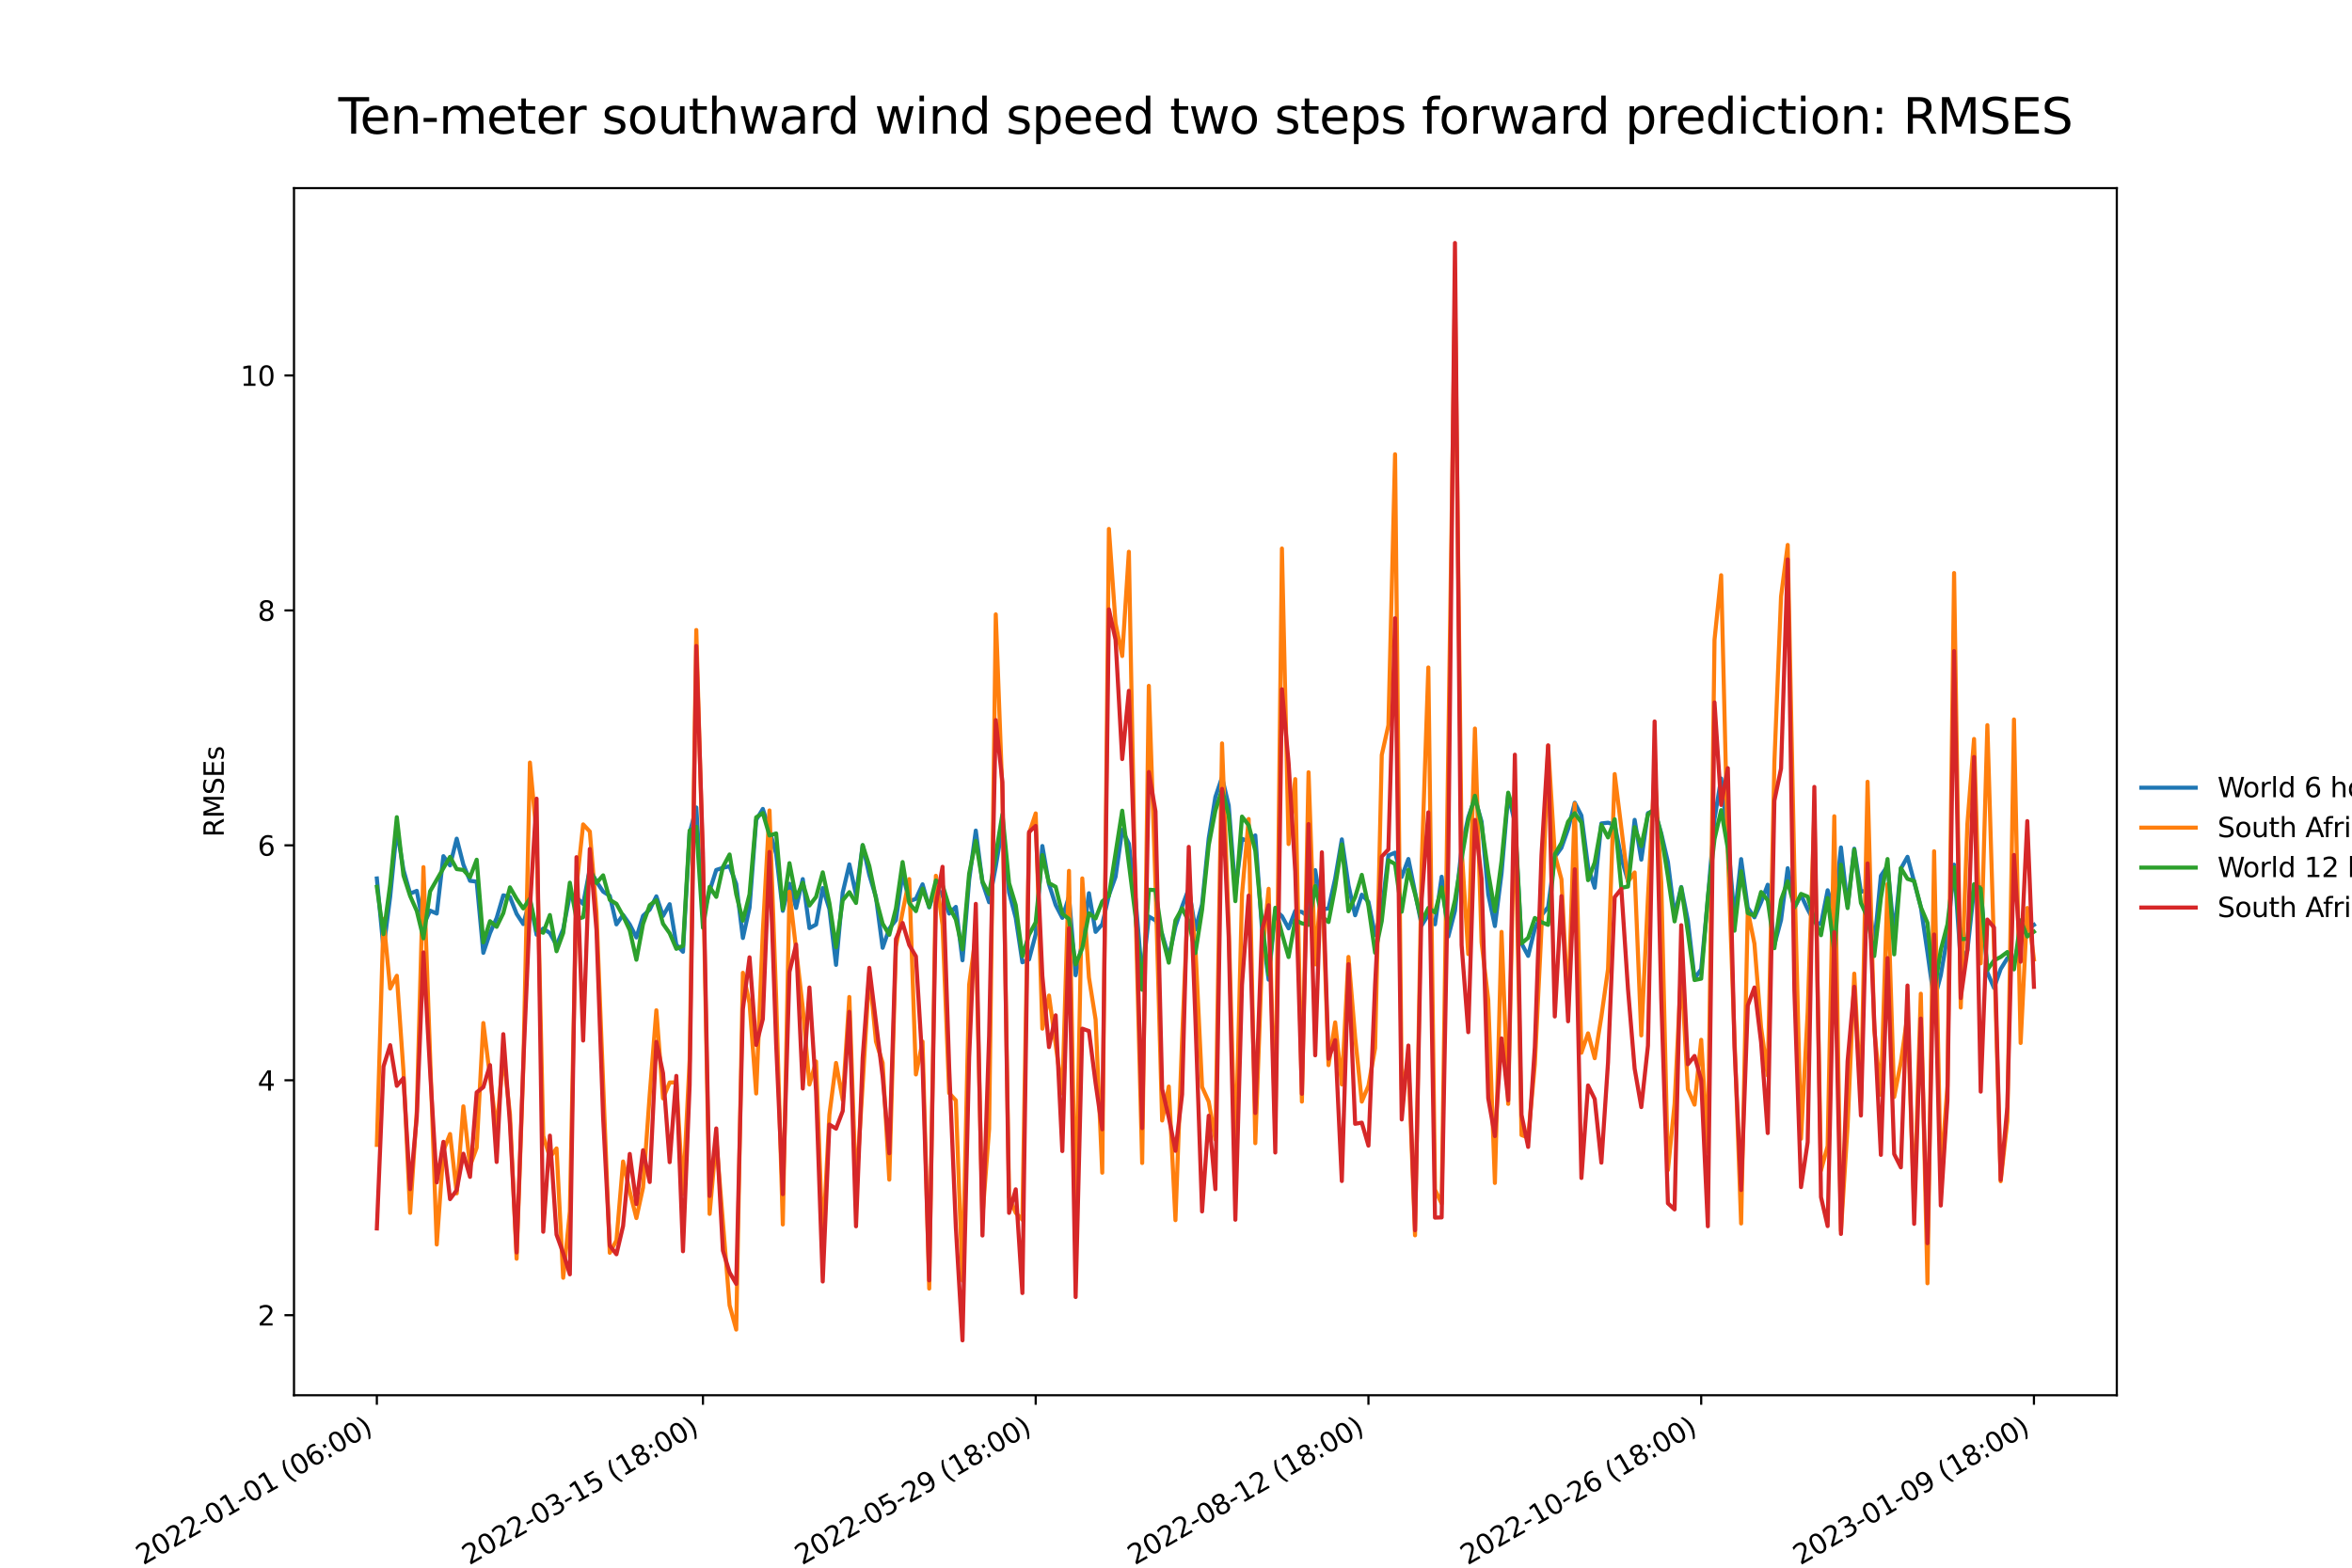 <?xml version="1.0" encoding="utf-8" standalone="no"?>
<!DOCTYPE svg PUBLIC "-//W3C//DTD SVG 1.1//EN"
  "http://www.w3.org/Graphics/SVG/1.1/DTD/svg11.dtd">
<svg xmlns:xlink="http://www.w3.org/1999/xlink" width="864pt" height="576pt" viewBox="0 0 864 576" xmlns="http://www.w3.org/2000/svg" version="1.1">
 <defs>
  <style type="text/css">*{stroke-linejoin: round; stroke-linecap: butt}</style>
 </defs>
 <g id="figure_1">
  <g id="patch_1">
   <path d="M 0 576 
L 864 576 
L 864 0 
L 0 0 
z
" style="fill: #ffffff"/>
  </g>
  <g id="axes_1">
   <g id="patch_2">
    <path d="M 108 512.64 
L 777.6 512.64 
L 777.6 69.12 
L 108 69.12 
z
" style="fill: #ffffff"/>
   </g>
   <g id="matplotlib.axis_1">
    <g id="xtick_1">
     <g id="line2d_1">
      <defs>
       <path id="mf54d27ceda" d="M 0 0 
L 0 3.5 
" style="stroke: #000000; stroke-width: 0.8"/>
      </defs>
      <g>
       <use xlink:href="#mf54d27ceda" x="138.436" y="512.64" style="stroke: #000000; stroke-width: 0.8"/>
      </g>
     </g>
     <g id="text_1">
      <!-- 2022-01-01 (06:00) -->
      <g transform="translate(52.599 575.178) rotate(-30) scale(0.1 -0.1)">
       <defs>
        <path id="DejaVuSans-32" d="M 1228 531 
L 3431 531 
L 3431 0 
L 469 0 
L 469 531 
Q 828 903 1448 1529 
Q 2069 2156 2228 2338 
Q 2531 2678 2651 2914 
Q 2772 3150 2772 3378 
Q 2772 3750 2511 3984 
Q 2250 4219 1831 4219 
Q 1534 4219 1204 4116 
Q 875 4013 500 3803 
L 500 4441 
Q 881 4594 1212 4672 
Q 1544 4750 1819 4750 
Q 2544 4750 2975 4387 
Q 3406 4025 3406 3419 
Q 3406 3131 3298 2873 
Q 3191 2616 2906 2266 
Q 2828 2175 2409 1742 
Q 1991 1309 1228 531 
z
" transform="scale(0.016)"/>
        <path id="DejaVuSans-30" d="M 2034 4250 
Q 1547 4250 1301 3770 
Q 1056 3291 1056 2328 
Q 1056 1369 1301 889 
Q 1547 409 2034 409 
Q 2525 409 2770 889 
Q 3016 1369 3016 2328 
Q 3016 3291 2770 3770 
Q 2525 4250 2034 4250 
z
M 2034 4750 
Q 2819 4750 3233 4129 
Q 3647 3509 3647 2328 
Q 3647 1150 3233 529 
Q 2819 -91 2034 -91 
Q 1250 -91 836 529 
Q 422 1150 422 2328 
Q 422 3509 836 4129 
Q 1250 4750 2034 4750 
z
" transform="scale(0.016)"/>
        <path id="DejaVuSans-2d" d="M 313 2009 
L 1997 2009 
L 1997 1497 
L 313 1497 
L 313 2009 
z
" transform="scale(0.016)"/>
        <path id="DejaVuSans-31" d="M 794 531 
L 1825 531 
L 1825 4091 
L 703 3866 
L 703 4441 
L 1819 4666 
L 2450 4666 
L 2450 531 
L 3481 531 
L 3481 0 
L 794 0 
L 794 531 
z
" transform="scale(0.016)"/>
        <path id="DejaVuSans-20" transform="scale(0.016)"/>
        <path id="DejaVuSans-28" d="M 1984 4856 
Q 1566 4138 1362 3434 
Q 1159 2731 1159 2009 
Q 1159 1288 1364 580 
Q 1569 -128 1984 -844 
L 1484 -844 
Q 1016 -109 783 600 
Q 550 1309 550 2009 
Q 550 2706 781 3412 
Q 1013 4119 1484 4856 
L 1984 4856 
z
" transform="scale(0.016)"/>
        <path id="DejaVuSans-36" d="M 2113 2584 
Q 1688 2584 1439 2293 
Q 1191 2003 1191 1497 
Q 1191 994 1439 701 
Q 1688 409 2113 409 
Q 2538 409 2786 701 
Q 3034 994 3034 1497 
Q 3034 2003 2786 2293 
Q 2538 2584 2113 2584 
z
M 3366 4563 
L 3366 3988 
Q 3128 4100 2886 4159 
Q 2644 4219 2406 4219 
Q 1781 4219 1451 3797 
Q 1122 3375 1075 2522 
Q 1259 2794 1537 2939 
Q 1816 3084 2150 3084 
Q 2853 3084 3261 2657 
Q 3669 2231 3669 1497 
Q 3669 778 3244 343 
Q 2819 -91 2113 -91 
Q 1303 -91 875 529 
Q 447 1150 447 2328 
Q 447 3434 972 4092 
Q 1497 4750 2381 4750 
Q 2619 4750 2861 4703 
Q 3103 4656 3366 4563 
z
" transform="scale(0.016)"/>
        <path id="DejaVuSans-3a" d="M 750 794 
L 1409 794 
L 1409 0 
L 750 0 
L 750 794 
z
M 750 3309 
L 1409 3309 
L 1409 2516 
L 750 2516 
L 750 3309 
z
" transform="scale(0.016)"/>
        <path id="DejaVuSans-29" d="M 513 4856 
L 1013 4856 
Q 1481 4119 1714 3412 
Q 1947 2706 1947 2009 
Q 1947 1309 1714 600 
Q 1481 -109 1013 -844 
L 513 -844 
Q 928 -128 1133 580 
Q 1338 1288 1338 2009 
Q 1338 2731 1133 3434 
Q 928 4138 513 4856 
z
" transform="scale(0.016)"/>
       </defs>
       <use xlink:href="#DejaVuSans-32"/>
       <use xlink:href="#DejaVuSans-30" transform="translate(63.623 0)"/>
       <use xlink:href="#DejaVuSans-32" transform="translate(127.246 0)"/>
       <use xlink:href="#DejaVuSans-32" transform="translate(190.869 0)"/>
       <use xlink:href="#DejaVuSans-2d" transform="translate(254.492 0)"/>
       <use xlink:href="#DejaVuSans-30" transform="translate(290.576 0)"/>
       <use xlink:href="#DejaVuSans-31" transform="translate(354.199 0)"/>
       <use xlink:href="#DejaVuSans-2d" transform="translate(417.822 0)"/>
       <use xlink:href="#DejaVuSans-30" transform="translate(453.906 0)"/>
       <use xlink:href="#DejaVuSans-31" transform="translate(517.529 0)"/>
       <use xlink:href="#DejaVuSans-20" transform="translate(581.152 0)"/>
       <use xlink:href="#DejaVuSans-28" transform="translate(612.939 0)"/>
       <use xlink:href="#DejaVuSans-30" transform="translate(651.953 0)"/>
       <use xlink:href="#DejaVuSans-36" transform="translate(715.576 0)"/>
       <use xlink:href="#DejaVuSans-3a" transform="translate(779.199 0)"/>
       <use xlink:href="#DejaVuSans-30" transform="translate(812.891 0)"/>
       <use xlink:href="#DejaVuSans-30" transform="translate(876.514 0)"/>
       <use xlink:href="#DejaVuSans-29" transform="translate(940.137 0)"/>
      </g>
     </g>
    </g>
    <g id="xtick_2">
     <g id="line2d_2">
      <g>
       <use xlink:href="#mf54d27ceda" x="258.226" y="512.64" style="stroke: #000000; stroke-width: 0.8"/>
      </g>
     </g>
     <g id="text_2">
      <!-- 2022-03-15 (18:00) -->
      <g transform="translate(172.389 575.178) rotate(-30) scale(0.1 -0.1)">
       <defs>
        <path id="DejaVuSans-33" d="M 2597 2516 
Q 3050 2419 3304 2112 
Q 3559 1806 3559 1356 
Q 3559 666 3084 287 
Q 2609 -91 1734 -91 
Q 1441 -91 1130 -33 
Q 819 25 488 141 
L 488 750 
Q 750 597 1062 519 
Q 1375 441 1716 441 
Q 2309 441 2620 675 
Q 2931 909 2931 1356 
Q 2931 1769 2642 2001 
Q 2353 2234 1838 2234 
L 1294 2234 
L 1294 2753 
L 1863 2753 
Q 2328 2753 2575 2939 
Q 2822 3125 2822 3475 
Q 2822 3834 2567 4026 
Q 2313 4219 1838 4219 
Q 1578 4219 1281 4162 
Q 984 4106 628 3988 
L 628 4550 
Q 988 4650 1302 4700 
Q 1616 4750 1894 4750 
Q 2613 4750 3031 4423 
Q 3450 4097 3450 3541 
Q 3450 3153 3228 2886 
Q 3006 2619 2597 2516 
z
" transform="scale(0.016)"/>
        <path id="DejaVuSans-35" d="M 691 4666 
L 3169 4666 
L 3169 4134 
L 1269 4134 
L 1269 2991 
Q 1406 3038 1543 3061 
Q 1681 3084 1819 3084 
Q 2600 3084 3056 2656 
Q 3513 2228 3513 1497 
Q 3513 744 3044 326 
Q 2575 -91 1722 -91 
Q 1428 -91 1123 -41 
Q 819 9 494 109 
L 494 744 
Q 775 591 1075 516 
Q 1375 441 1709 441 
Q 2250 441 2565 725 
Q 2881 1009 2881 1497 
Q 2881 1984 2565 2268 
Q 2250 2553 1709 2553 
Q 1456 2553 1204 2497 
Q 953 2441 691 2322 
L 691 4666 
z
" transform="scale(0.016)"/>
        <path id="DejaVuSans-38" d="M 2034 2216 
Q 1584 2216 1326 1975 
Q 1069 1734 1069 1313 
Q 1069 891 1326 650 
Q 1584 409 2034 409 
Q 2484 409 2743 651 
Q 3003 894 3003 1313 
Q 3003 1734 2745 1975 
Q 2488 2216 2034 2216 
z
M 1403 2484 
Q 997 2584 770 2862 
Q 544 3141 544 3541 
Q 544 4100 942 4425 
Q 1341 4750 2034 4750 
Q 2731 4750 3128 4425 
Q 3525 4100 3525 3541 
Q 3525 3141 3298 2862 
Q 3072 2584 2669 2484 
Q 3125 2378 3379 2068 
Q 3634 1759 3634 1313 
Q 3634 634 3220 271 
Q 2806 -91 2034 -91 
Q 1263 -91 848 271 
Q 434 634 434 1313 
Q 434 1759 690 2068 
Q 947 2378 1403 2484 
z
M 1172 3481 
Q 1172 3119 1398 2916 
Q 1625 2713 2034 2713 
Q 2441 2713 2670 2916 
Q 2900 3119 2900 3481 
Q 2900 3844 2670 4047 
Q 2441 4250 2034 4250 
Q 1625 4250 1398 4047 
Q 1172 3844 1172 3481 
z
" transform="scale(0.016)"/>
       </defs>
       <use xlink:href="#DejaVuSans-32"/>
       <use xlink:href="#DejaVuSans-30" transform="translate(63.623 0)"/>
       <use xlink:href="#DejaVuSans-32" transform="translate(127.246 0)"/>
       <use xlink:href="#DejaVuSans-32" transform="translate(190.869 0)"/>
       <use xlink:href="#DejaVuSans-2d" transform="translate(254.492 0)"/>
       <use xlink:href="#DejaVuSans-30" transform="translate(290.576 0)"/>
       <use xlink:href="#DejaVuSans-33" transform="translate(354.199 0)"/>
       <use xlink:href="#DejaVuSans-2d" transform="translate(417.822 0)"/>
       <use xlink:href="#DejaVuSans-31" transform="translate(453.906 0)"/>
       <use xlink:href="#DejaVuSans-35" transform="translate(517.529 0)"/>
       <use xlink:href="#DejaVuSans-20" transform="translate(581.152 0)"/>
       <use xlink:href="#DejaVuSans-28" transform="translate(612.939 0)"/>
       <use xlink:href="#DejaVuSans-31" transform="translate(651.953 0)"/>
       <use xlink:href="#DejaVuSans-38" transform="translate(715.576 0)"/>
       <use xlink:href="#DejaVuSans-3a" transform="translate(779.199 0)"/>
       <use xlink:href="#DejaVuSans-30" transform="translate(812.891 0)"/>
       <use xlink:href="#DejaVuSans-30" transform="translate(876.514 0)"/>
       <use xlink:href="#DejaVuSans-29" transform="translate(940.137 0)"/>
      </g>
     </g>
    </g>
    <g id="xtick_3">
     <g id="line2d_3">
      <g>
       <use xlink:href="#mf54d27ceda" x="380.46" y="512.64" style="stroke: #000000; stroke-width: 0.8"/>
      </g>
     </g>
     <g id="text_3">
      <!-- 2022-05-29 (18:00) -->
      <g transform="translate(294.623 575.178) rotate(-30) scale(0.1 -0.1)">
       <defs>
        <path id="DejaVuSans-39" d="M 703 97 
L 703 672 
Q 941 559 1184 500 
Q 1428 441 1663 441 
Q 2288 441 2617 861 
Q 2947 1281 2994 2138 
Q 2813 1869 2534 1725 
Q 2256 1581 1919 1581 
Q 1219 1581 811 2004 
Q 403 2428 403 3163 
Q 403 3881 828 4315 
Q 1253 4750 1959 4750 
Q 2769 4750 3195 4129 
Q 3622 3509 3622 2328 
Q 3622 1225 3098 567 
Q 2575 -91 1691 -91 
Q 1453 -91 1209 -44 
Q 966 3 703 97 
z
M 1959 2075 
Q 2384 2075 2632 2365 
Q 2881 2656 2881 3163 
Q 2881 3666 2632 3958 
Q 2384 4250 1959 4250 
Q 1534 4250 1286 3958 
Q 1038 3666 1038 3163 
Q 1038 2656 1286 2365 
Q 1534 2075 1959 2075 
z
" transform="scale(0.016)"/>
       </defs>
       <use xlink:href="#DejaVuSans-32"/>
       <use xlink:href="#DejaVuSans-30" transform="translate(63.623 0)"/>
       <use xlink:href="#DejaVuSans-32" transform="translate(127.246 0)"/>
       <use xlink:href="#DejaVuSans-32" transform="translate(190.869 0)"/>
       <use xlink:href="#DejaVuSans-2d" transform="translate(254.492 0)"/>
       <use xlink:href="#DejaVuSans-30" transform="translate(290.576 0)"/>
       <use xlink:href="#DejaVuSans-35" transform="translate(354.199 0)"/>
       <use xlink:href="#DejaVuSans-2d" transform="translate(417.822 0)"/>
       <use xlink:href="#DejaVuSans-32" transform="translate(453.906 0)"/>
       <use xlink:href="#DejaVuSans-39" transform="translate(517.529 0)"/>
       <use xlink:href="#DejaVuSans-20" transform="translate(581.152 0)"/>
       <use xlink:href="#DejaVuSans-28" transform="translate(612.939 0)"/>
       <use xlink:href="#DejaVuSans-31" transform="translate(651.953 0)"/>
       <use xlink:href="#DejaVuSans-38" transform="translate(715.576 0)"/>
       <use xlink:href="#DejaVuSans-3a" transform="translate(779.199 0)"/>
       <use xlink:href="#DejaVuSans-30" transform="translate(812.891 0)"/>
       <use xlink:href="#DejaVuSans-30" transform="translate(876.514 0)"/>
       <use xlink:href="#DejaVuSans-29" transform="translate(940.137 0)"/>
      </g>
     </g>
    </g>
    <g id="xtick_4">
     <g id="line2d_4">
      <g>
       <use xlink:href="#mf54d27ceda" x="502.695" y="512.64" style="stroke: #000000; stroke-width: 0.8"/>
      </g>
     </g>
     <g id="text_4">
      <!-- 2022-08-12 (18:00) -->
      <g transform="translate(416.858 575.178) rotate(-30) scale(0.1 -0.1)">
       <use xlink:href="#DejaVuSans-32"/>
       <use xlink:href="#DejaVuSans-30" transform="translate(63.623 0)"/>
       <use xlink:href="#DejaVuSans-32" transform="translate(127.246 0)"/>
       <use xlink:href="#DejaVuSans-32" transform="translate(190.869 0)"/>
       <use xlink:href="#DejaVuSans-2d" transform="translate(254.492 0)"/>
       <use xlink:href="#DejaVuSans-30" transform="translate(290.576 0)"/>
       <use xlink:href="#DejaVuSans-38" transform="translate(354.199 0)"/>
       <use xlink:href="#DejaVuSans-2d" transform="translate(417.822 0)"/>
       <use xlink:href="#DejaVuSans-31" transform="translate(453.906 0)"/>
       <use xlink:href="#DejaVuSans-32" transform="translate(517.529 0)"/>
       <use xlink:href="#DejaVuSans-20" transform="translate(581.152 0)"/>
       <use xlink:href="#DejaVuSans-28" transform="translate(612.939 0)"/>
       <use xlink:href="#DejaVuSans-31" transform="translate(651.953 0)"/>
       <use xlink:href="#DejaVuSans-38" transform="translate(715.576 0)"/>
       <use xlink:href="#DejaVuSans-3a" transform="translate(779.199 0)"/>
       <use xlink:href="#DejaVuSans-30" transform="translate(812.891 0)"/>
       <use xlink:href="#DejaVuSans-30" transform="translate(876.514 0)"/>
       <use xlink:href="#DejaVuSans-29" transform="translate(940.137 0)"/>
      </g>
     </g>
    </g>
    <g id="xtick_5">
     <g id="line2d_5">
      <g>
       <use xlink:href="#mf54d27ceda" x="624.929" y="512.64" style="stroke: #000000; stroke-width: 0.8"/>
      </g>
     </g>
     <g id="text_5">
      <!-- 2022-10-26 (18:00) -->
      <g transform="translate(539.092 575.178) rotate(-30) scale(0.1 -0.1)">
       <use xlink:href="#DejaVuSans-32"/>
       <use xlink:href="#DejaVuSans-30" transform="translate(63.623 0)"/>
       <use xlink:href="#DejaVuSans-32" transform="translate(127.246 0)"/>
       <use xlink:href="#DejaVuSans-32" transform="translate(190.869 0)"/>
       <use xlink:href="#DejaVuSans-2d" transform="translate(254.492 0)"/>
       <use xlink:href="#DejaVuSans-31" transform="translate(290.576 0)"/>
       <use xlink:href="#DejaVuSans-30" transform="translate(354.199 0)"/>
       <use xlink:href="#DejaVuSans-2d" transform="translate(417.822 0)"/>
       <use xlink:href="#DejaVuSans-32" transform="translate(453.906 0)"/>
       <use xlink:href="#DejaVuSans-36" transform="translate(517.529 0)"/>
       <use xlink:href="#DejaVuSans-20" transform="translate(581.152 0)"/>
       <use xlink:href="#DejaVuSans-28" transform="translate(612.939 0)"/>
       <use xlink:href="#DejaVuSans-31" transform="translate(651.953 0)"/>
       <use xlink:href="#DejaVuSans-38" transform="translate(715.576 0)"/>
       <use xlink:href="#DejaVuSans-3a" transform="translate(779.199 0)"/>
       <use xlink:href="#DejaVuSans-30" transform="translate(812.891 0)"/>
       <use xlink:href="#DejaVuSans-30" transform="translate(876.514 0)"/>
       <use xlink:href="#DejaVuSans-29" transform="translate(940.137 0)"/>
      </g>
     </g>
    </g>
    <g id="xtick_6">
     <g id="line2d_6">
      <g>
       <use xlink:href="#mf54d27ceda" x="747.164" y="512.64" style="stroke: #000000; stroke-width: 0.8"/>
      </g>
     </g>
     <g id="text_6">
      <!-- 2023-01-09 (18:00) -->
      <g transform="translate(661.326 575.178) rotate(-30) scale(0.1 -0.1)">
       <use xlink:href="#DejaVuSans-32"/>
       <use xlink:href="#DejaVuSans-30" transform="translate(63.623 0)"/>
       <use xlink:href="#DejaVuSans-32" transform="translate(127.246 0)"/>
       <use xlink:href="#DejaVuSans-33" transform="translate(190.869 0)"/>
       <use xlink:href="#DejaVuSans-2d" transform="translate(254.492 0)"/>
       <use xlink:href="#DejaVuSans-30" transform="translate(290.576 0)"/>
       <use xlink:href="#DejaVuSans-31" transform="translate(354.199 0)"/>
       <use xlink:href="#DejaVuSans-2d" transform="translate(417.822 0)"/>
       <use xlink:href="#DejaVuSans-30" transform="translate(453.906 0)"/>
       <use xlink:href="#DejaVuSans-39" transform="translate(517.529 0)"/>
       <use xlink:href="#DejaVuSans-20" transform="translate(581.152 0)"/>
       <use xlink:href="#DejaVuSans-28" transform="translate(612.939 0)"/>
       <use xlink:href="#DejaVuSans-31" transform="translate(651.953 0)"/>
       <use xlink:href="#DejaVuSans-38" transform="translate(715.576 0)"/>
       <use xlink:href="#DejaVuSans-3a" transform="translate(779.199 0)"/>
       <use xlink:href="#DejaVuSans-30" transform="translate(812.891 0)"/>
       <use xlink:href="#DejaVuSans-30" transform="translate(876.514 0)"/>
       <use xlink:href="#DejaVuSans-29" transform="translate(940.137 0)"/>
      </g>
     </g>
    </g>
    <g id="text_7">
     <!-- Dates -->
     <g transform="translate(428.245 588.578) scale(0.1 -0.1)">
      <defs>
       <path id="DejaVuSans-44" d="M 1259 4147 
L 1259 519 
L 2022 519 
Q 2988 519 3436 956 
Q 3884 1394 3884 2338 
Q 3884 3275 3436 3711 
Q 2988 4147 2022 4147 
L 1259 4147 
z
M 628 4666 
L 1925 4666 
Q 3281 4666 3915 4102 
Q 4550 3538 4550 2338 
Q 4550 1131 3912 565 
Q 3275 0 1925 0 
L 628 0 
L 628 4666 
z
" transform="scale(0.016)"/>
       <path id="DejaVuSans-61" d="M 2194 1759 
Q 1497 1759 1228 1600 
Q 959 1441 959 1056 
Q 959 750 1161 570 
Q 1363 391 1709 391 
Q 2188 391 2477 730 
Q 2766 1069 2766 1631 
L 2766 1759 
L 2194 1759 
z
M 3341 1997 
L 3341 0 
L 2766 0 
L 2766 531 
Q 2569 213 2275 61 
Q 1981 -91 1556 -91 
Q 1019 -91 701 211 
Q 384 513 384 1019 
Q 384 1609 779 1909 
Q 1175 2209 1959 2209 
L 2766 2209 
L 2766 2266 
Q 2766 2663 2505 2880 
Q 2244 3097 1772 3097 
Q 1472 3097 1187 3025 
Q 903 2953 641 2809 
L 641 3341 
Q 956 3463 1253 3523 
Q 1550 3584 1831 3584 
Q 2591 3584 2966 3190 
Q 3341 2797 3341 1997 
z
" transform="scale(0.016)"/>
       <path id="DejaVuSans-74" d="M 1172 4494 
L 1172 3500 
L 2356 3500 
L 2356 3053 
L 1172 3053 
L 1172 1153 
Q 1172 725 1289 603 
Q 1406 481 1766 481 
L 2356 481 
L 2356 0 
L 1766 0 
Q 1100 0 847 248 
Q 594 497 594 1153 
L 594 3053 
L 172 3053 
L 172 3500 
L 594 3500 
L 594 4494 
L 1172 4494 
z
" transform="scale(0.016)"/>
       <path id="DejaVuSans-65" d="M 3597 1894 
L 3597 1613 
L 953 1613 
Q 991 1019 1311 708 
Q 1631 397 2203 397 
Q 2534 397 2845 478 
Q 3156 559 3463 722 
L 3463 178 
Q 3153 47 2828 -22 
Q 2503 -91 2169 -91 
Q 1331 -91 842 396 
Q 353 884 353 1716 
Q 353 2575 817 3079 
Q 1281 3584 2069 3584 
Q 2775 3584 3186 3129 
Q 3597 2675 3597 1894 
z
M 3022 2063 
Q 3016 2534 2758 2815 
Q 2500 3097 2075 3097 
Q 1594 3097 1305 2825 
Q 1016 2553 972 2059 
L 3022 2063 
z
" transform="scale(0.016)"/>
       <path id="DejaVuSans-73" d="M 2834 3397 
L 2834 2853 
Q 2591 2978 2328 3040 
Q 2066 3103 1784 3103 
Q 1356 3103 1142 2972 
Q 928 2841 928 2578 
Q 928 2378 1081 2264 
Q 1234 2150 1697 2047 
L 1894 2003 
Q 2506 1872 2764 1633 
Q 3022 1394 3022 966 
Q 3022 478 2636 193 
Q 2250 -91 1575 -91 
Q 1294 -91 989 -36 
Q 684 19 347 128 
L 347 722 
Q 666 556 975 473 
Q 1284 391 1588 391 
Q 1994 391 2212 530 
Q 2431 669 2431 922 
Q 2431 1156 2273 1281 
Q 2116 1406 1581 1522 
L 1381 1569 
Q 847 1681 609 1914 
Q 372 2147 372 2553 
Q 372 3047 722 3315 
Q 1072 3584 1716 3584 
Q 2034 3584 2315 3537 
Q 2597 3491 2834 3397 
z
" transform="scale(0.016)"/>
      </defs>
      <use xlink:href="#DejaVuSans-44"/>
      <use xlink:href="#DejaVuSans-61" transform="translate(77.002 0)"/>
      <use xlink:href="#DejaVuSans-74" transform="translate(138.281 0)"/>
      <use xlink:href="#DejaVuSans-65" transform="translate(177.49 0)"/>
      <use xlink:href="#DejaVuSans-73" transform="translate(239.014 0)"/>
     </g>
    </g>
   </g>
   <g id="matplotlib.axis_2">
    <g id="ytick_1">
     <g id="line2d_7">
      <defs>
       <path id="md5b5dd7144" d="M 0 0 
L -3.5 0 
" style="stroke: #000000; stroke-width: 0.8"/>
      </defs>
      <g>
       <use xlink:href="#md5b5dd7144" x="108" y="483.231" style="stroke: #000000; stroke-width: 0.8"/>
      </g>
     </g>
     <g id="text_8">
      <!-- 2 -->
      <g transform="translate(94.638 487.03) scale(0.1 -0.1)">
       <use xlink:href="#DejaVuSans-32"/>
      </g>
     </g>
    </g>
    <g id="ytick_2">
     <g id="line2d_8">
      <g>
       <use xlink:href="#md5b5dd7144" x="108" y="396.914" style="stroke: #000000; stroke-width: 0.8"/>
      </g>
     </g>
     <g id="text_9">
      <!-- 4 -->
      <g transform="translate(94.638 400.713) scale(0.1 -0.1)">
       <defs>
        <path id="DejaVuSans-34" d="M 2419 4116 
L 825 1625 
L 2419 1625 
L 2419 4116 
z
M 2253 4666 
L 3047 4666 
L 3047 1625 
L 3713 1625 
L 3713 1100 
L 3047 1100 
L 3047 0 
L 2419 0 
L 2419 1100 
L 313 1100 
L 313 1709 
L 2253 4666 
z
" transform="scale(0.016)"/>
       </defs>
       <use xlink:href="#DejaVuSans-34"/>
      </g>
     </g>
    </g>
    <g id="ytick_3">
     <g id="line2d_9">
      <g>
       <use xlink:href="#md5b5dd7144" x="108" y="310.596" style="stroke: #000000; stroke-width: 0.8"/>
      </g>
     </g>
     <g id="text_10">
      <!-- 6 -->
      <g transform="translate(94.638 314.395) scale(0.1 -0.1)">
       <use xlink:href="#DejaVuSans-36"/>
      </g>
     </g>
    </g>
    <g id="ytick_4">
     <g id="line2d_10">
      <g>
       <use xlink:href="#md5b5dd7144" x="108" y="224.278" style="stroke: #000000; stroke-width: 0.8"/>
      </g>
     </g>
     <g id="text_11">
      <!-- 8 -->
      <g transform="translate(94.638 228.078) scale(0.1 -0.1)">
       <use xlink:href="#DejaVuSans-38"/>
      </g>
     </g>
    </g>
    <g id="ytick_5">
     <g id="line2d_11">
      <g>
       <use xlink:href="#md5b5dd7144" x="108" y="137.961" style="stroke: #000000; stroke-width: 0.8"/>
      </g>
     </g>
     <g id="text_12">
      <!-- 10 -->
      <g transform="translate(88.275 141.76) scale(0.1 -0.1)">
       <use xlink:href="#DejaVuSans-31"/>
       <use xlink:href="#DejaVuSans-30" transform="translate(63.623 0)"/>
      </g>
     </g>
    </g>
    <g id="text_13">
     <!-- RMSEs -->
     <g transform="translate(82.195 307.607) rotate(-90) scale(0.1 -0.1)">
      <defs>
       <path id="DejaVuSans-52" d="M 2841 2188 
Q 3044 2119 3236 1894 
Q 3428 1669 3622 1275 
L 4263 0 
L 3584 0 
L 2988 1197 
Q 2756 1666 2539 1819 
Q 2322 1972 1947 1972 
L 1259 1972 
L 1259 0 
L 628 0 
L 628 4666 
L 2053 4666 
Q 2853 4666 3247 4331 
Q 3641 3997 3641 3322 
Q 3641 2881 3436 2590 
Q 3231 2300 2841 2188 
z
M 1259 4147 
L 1259 2491 
L 2053 2491 
Q 2509 2491 2742 2702 
Q 2975 2913 2975 3322 
Q 2975 3731 2742 3939 
Q 2509 4147 2053 4147 
L 1259 4147 
z
" transform="scale(0.016)"/>
       <path id="DejaVuSans-4d" d="M 628 4666 
L 1569 4666 
L 2759 1491 
L 3956 4666 
L 4897 4666 
L 4897 0 
L 4281 0 
L 4281 4097 
L 3078 897 
L 2444 897 
L 1241 4097 
L 1241 0 
L 628 0 
L 628 4666 
z
" transform="scale(0.016)"/>
       <path id="DejaVuSans-53" d="M 3425 4513 
L 3425 3897 
Q 3066 4069 2747 4153 
Q 2428 4238 2131 4238 
Q 1616 4238 1336 4038 
Q 1056 3838 1056 3469 
Q 1056 3159 1242 3001 
Q 1428 2844 1947 2747 
L 2328 2669 
Q 3034 2534 3370 2195 
Q 3706 1856 3706 1288 
Q 3706 609 3251 259 
Q 2797 -91 1919 -91 
Q 1588 -91 1214 -16 
Q 841 59 441 206 
L 441 856 
Q 825 641 1194 531 
Q 1563 422 1919 422 
Q 2459 422 2753 634 
Q 3047 847 3047 1241 
Q 3047 1584 2836 1778 
Q 2625 1972 2144 2069 
L 1759 2144 
Q 1053 2284 737 2584 
Q 422 2884 422 3419 
Q 422 4038 858 4394 
Q 1294 4750 2059 4750 
Q 2388 4750 2728 4690 
Q 3069 4631 3425 4513 
z
" transform="scale(0.016)"/>
       <path id="DejaVuSans-45" d="M 628 4666 
L 3578 4666 
L 3578 4134 
L 1259 4134 
L 1259 2753 
L 3481 2753 
L 3481 2222 
L 1259 2222 
L 1259 531 
L 3634 531 
L 3634 0 
L 628 0 
L 628 4666 
z
" transform="scale(0.016)"/>
      </defs>
      <use xlink:href="#DejaVuSans-52"/>
      <use xlink:href="#DejaVuSans-4d" transform="translate(69.482 0)"/>
      <use xlink:href="#DejaVuSans-53" transform="translate(155.762 0)"/>
      <use xlink:href="#DejaVuSans-45" transform="translate(219.238 0)"/>
      <use xlink:href="#DejaVuSans-73" transform="translate(282.422 0)"/>
     </g>
    </g>
   </g>
   <g id="line2d_12">
    <path d="M 138.436 322.768 
L 140.881 348.6 
L 143.326 329.497 
L 145.77 304.663 
L 148.215 319.625 
L 150.66 328.345 
L 153.104 327.318 
L 155.549 339.946 
L 157.994 334.586 
L 160.439 335.653 
L 162.883 314.569 
L 165.328 317.964 
L 167.773 308.144 
L 170.217 317.664 
L 172.662 323.623 
L 175.107 323.931 
L 177.551 350.09 
L 179.996 342.848 
L 182.441 337.304 
L 184.885 328.966 
L 187.33 329.577 
L 189.775 335.761 
L 192.219 339.523 
L 194.664 330.776 
L 197.109 343.426 
L 199.554 341.175 
L 201.998 342.837 
L 204.443 347.312 
L 206.888 341.373 
L 209.332 328.839 
L 211.777 329.702 
L 214.222 332.15 
L 216.666 319.264 
L 219.111 323.9 
L 221.556 327.596 
L 224 329.152 
L 226.445 339.638 
L 228.89 336.148 
L 231.335 339.671 
L 233.779 344.433 
L 236.224 336.488 
L 238.669 334.203 
L 241.113 329.339 
L 243.558 336.547 
L 246.003 332.213 
L 248.447 347.099 
L 250.892 349.707 
L 253.337 306.092 
L 255.781 296.674 
L 258.226 337.015 
L 260.671 327.311 
L 263.115 319.635 
L 265.56 318.854 
L 268.005 318.272 
L 270.45 324.792 
L 272.894 344.642 
L 275.339 333.522 
L 277.784 301.254 
L 280.228 297.21 
L 282.673 305.091 
L 285.118 313.707 
L 287.562 334.656 
L 290.007 324.716 
L 292.452 333.599 
L 294.896 322.996 
L 297.341 341.008 
L 299.786 339.704 
L 302.23 326.301 
L 304.675 333.993 
L 307.12 354.516 
L 309.565 327.961 
L 312.009 317.579 
L 314.454 328.732 
L 316.899 310.578 
L 319.343 321.475 
L 321.788 329.66 
L 324.233 348.238 
L 326.677 341.189 
L 329.122 338.074 
L 331.567 320.958 
L 334.011 331.118 
L 336.456 330.259 
L 338.901 324.917 
L 341.345 333.406 
L 343.79 325.656 
L 346.235 328.98 
L 348.68 335.667 
L 351.124 333.21 
L 353.569 352.826 
L 356.014 323.341 
L 358.458 305.174 
L 360.903 324.251 
L 363.348 331.512 
L 365.792 318.332 
L 368.237 303.654 
L 370.682 327.885 
L 373.126 337.247 
L 375.571 353.56 
L 378.016 352.508 
L 380.46 343.269 
L 382.905 310.84 
L 385.35 324.93 
L 387.795 332.515 
L 390.239 337.239 
L 392.684 329.415 
L 395.129 358.324 
L 397.573 346.326 
L 400.018 328.187 
L 402.463 342.382 
L 404.907 339.617 
L 407.352 328.927 
L 409.797 322.134 
L 412.241 304.908 
L 414.686 309.993 
L 417.131 330.149 
L 419.575 359.373 
L 422.02 336.757 
L 424.465 338.159 
L 426.91 343.218 
L 429.354 351.653 
L 431.799 340.395 
L 434.244 333.035 
L 436.688 326.514 
L 439.133 341.542 
L 441.578 332.275 
L 444.022 308.016 
L 446.467 292.819 
L 448.912 285.611 
L 451.356 295.957 
L 453.801 327.256 
L 456.246 308.155 
L 458.69 309.261 
L 461.135 306.944 
L 463.58 341.277 
L 466.025 359.949 
L 468.469 334.471 
L 470.914 336.597 
L 473.359 341.096 
L 475.803 334.693 
L 478.248 335.071 
L 480.693 336.826 
L 483.137 319.702 
L 485.582 334.116 
L 488.027 333.796 
L 490.471 322.821 
L 492.916 308.395 
L 495.361 325.265 
L 497.805 336.281 
L 500.25 328.73 
L 502.695 331.356 
L 505.14 343.576 
L 507.584 334.476 
L 510.029 314.294 
L 512.474 313.288 
L 514.918 322.207 
L 517.363 315.617 
L 522.252 340.004 
L 524.697 336.033 
L 527.142 339.614 
L 529.586 322.139 
L 532.031 344.088 
L 534.476 334.645 
L 536.92 311.744 
L 539.365 300.276 
L 541.81 293.261 
L 544.255 301.885 
L 546.699 328.568 
L 549.144 340.255 
L 551.589 320.9 
L 554.033 292.106 
L 556.478 302.15 
L 558.923 346.616 
L 561.367 351.215 
L 563.812 341.18 
L 566.257 336.29 
L 568.701 333.261 
L 571.146 314.891 
L 573.591 311.496 
L 576.035 304.571 
L 578.48 294.929 
L 580.925 299.64 
L 583.37 318.469 
L 585.814 326.167 
L 588.259 302.552 
L 590.704 302.283 
L 593.148 302.988 
L 595.593 315.211 
L 598.038 323.676 
L 600.482 301.227 
L 602.927 315.852 
L 605.372 298.764 
L 607.816 297.682 
L 610.261 306.224 
L 612.706 316.763 
L 615.15 336.268 
L 617.595 325.9 
L 620.04 338.25 
L 622.485 359.521 
L 624.929 356.138 
L 627.374 330.393 
L 629.819 300.893 
L 632.263 286.039 
L 634.708 308.208 
L 637.153 337.359 
L 639.597 315.651 
L 642.042 333.542 
L 644.487 337.051 
L 646.931 331.485 
L 649.376 325.067 
L 651.821 347.178 
L 654.265 338.015 
L 656.71 318.996 
L 659.155 333.641 
L 661.6 328.866 
L 664.044 334.089 
L 666.489 338.683 
L 668.934 339.534 
L 671.378 327.101 
L 673.823 335.344 
L 676.268 311.373 
L 678.712 333.031 
L 681.157 311.82 
L 683.602 327.693 
L 686.046 327.037 
L 688.491 347.342 
L 690.936 321.792 
L 693.381 318.156 
L 695.825 343.368 
L 698.27 319.17 
L 700.715 314.812 
L 705.604 333.245 
L 708.049 349.941 
L 710.493 367.595 
L 712.938 358.336 
L 715.383 343.981 
L 717.827 317.701 
L 720.272 353.332 
L 722.717 349.186 
L 725.161 326.886 
L 727.606 325.986 
L 730.051 357.245 
L 732.496 362.993 
L 734.94 356.049 
L 737.385 352.081 
L 739.83 353.778 
L 742.274 343.316 
L 744.719 341.366 
L 747.164 339.802 
L 747.164 339.802 
" clip-path="url(#pb1d4b464a4)" style="fill: none; stroke: #1f77b4; stroke-width: 1.5; stroke-linecap: square"/>
   </g>
   <g id="line2d_13">
    <path d="M 138.436 420.653 
L 140.881 337.639 
L 143.326 363.194 
L 145.77 358.516 
L 148.215 393.609 
L 150.66 445.627 
L 153.104 408.27 
L 155.549 318.608 
L 160.439 457.257 
L 162.883 422.803 
L 165.328 416.659 
L 167.773 438.464 
L 170.217 406.491 
L 172.662 428.426 
L 175.107 421.691 
L 177.551 375.885 
L 182.441 415.287 
L 184.885 387.464 
L 187.33 409.426 
L 189.775 462.477 
L 192.219 392.609 
L 194.664 280.179 
L 197.109 306.727 
L 199.554 417.329 
L 201.998 425.223 
L 204.443 421.951 
L 206.888 469.478 
L 209.332 445.174 
L 211.777 325.613 
L 214.222 302.9 
L 216.666 305.524 
L 219.111 335.29 
L 224 460.298 
L 226.445 455.767 
L 228.89 426.761 
L 231.335 437.811 
L 233.779 447.537 
L 236.224 436.316 
L 238.669 402.196 
L 241.113 371.195 
L 243.558 403.555 
L 246.003 397.731 
L 248.447 397.695 
L 250.892 438.721 
L 253.337 389.478 
L 255.781 231.479 
L 258.226 318.496 
L 260.671 446.003 
L 263.115 418.579 
L 268.005 479.583 
L 270.45 488.519 
L 272.894 357.425 
L 275.339 368.564 
L 277.784 401.778 
L 280.228 342.081 
L 282.673 297.78 
L 285.118 366.739 
L 287.562 449.896 
L 290.007 327.622 
L 294.896 370.286 
L 297.341 398.463 
L 299.786 390.001 
L 302.23 457.178 
L 304.675 409.545 
L 307.12 390.551 
L 309.565 404.189 
L 312.009 366.31 
L 314.454 437.607 
L 316.899 398.526 
L 319.343 357.326 
L 321.788 382.681 
L 324.233 390.51 
L 326.677 433.431 
L 329.122 347.86 
L 331.567 335.038 
L 334.011 323 
L 336.456 394.779 
L 338.901 382.696 
L 341.345 473.454 
L 343.79 321.781 
L 346.235 339.919 
L 348.68 401.648 
L 351.124 404.302 
L 353.569 470.503 
L 356.014 361.798 
L 358.458 343.677 
L 360.903 447.016 
L 363.348 414.784 
L 365.792 225.739 
L 368.237 291.607 
L 370.682 439.85 
L 373.126 445.628 
L 375.571 448.173 
L 378.016 306.212 
L 380.46 298.867 
L 382.905 377.954 
L 385.35 365.781 
L 390.239 401.742 
L 392.684 319.968 
L 395.129 450.029 
L 397.573 322.751 
L 400.018 359.143 
L 402.463 374.587 
L 404.907 430.874 
L 407.352 194.339 
L 409.797 229.044 
L 412.241 241.034 
L 414.686 202.724 
L 417.131 333.61 
L 419.575 427.299 
L 422.02 251.996 
L 424.465 324.79 
L 426.91 411.704 
L 429.354 399.211 
L 431.799 448.31 
L 434.244 381.707 
L 436.688 324.008 
L 439.133 348.186 
L 441.578 399.36 
L 444.022 404.774 
L 446.467 418.705 
L 448.912 273.136 
L 451.356 339.638 
L 453.801 427.092 
L 456.246 328.683 
L 458.69 300.925 
L 461.135 420.028 
L 463.58 352.489 
L 466.025 326.561 
L 468.469 416.182 
L 470.914 201.54 
L 473.359 310.108 
L 475.803 286.253 
L 478.248 404.758 
L 480.693 283.743 
L 483.137 354.333 
L 485.582 321.31 
L 488.027 391.352 
L 490.471 375.652 
L 492.916 398.469 
L 495.361 351.598 
L 497.805 381.008 
L 500.25 404.756 
L 502.695 398.927 
L 505.14 385.113 
L 507.584 277.416 
L 510.029 266.447 
L 512.474 166.912 
L 514.918 400.256 
L 517.363 389.762 
L 519.808 453.882 
L 522.252 317.537 
L 524.697 245.237 
L 527.142 437.084 
L 529.586 442.251 
L 534.476 107.643 
L 536.92 311.919 
L 539.365 350.559 
L 541.81 267.684 
L 544.255 346.224 
L 546.699 367.38 
L 549.144 434.637 
L 551.589 342.401 
L 554.033 405.591 
L 556.478 290.792 
L 558.923 417.034 
L 561.367 417.97 
L 563.812 391.108 
L 566.257 341.182 
L 568.701 273.998 
L 571.146 313.859 
L 573.591 323.074 
L 576.035 370.96 
L 578.48 295.246 
L 580.925 386.794 
L 583.37 379.682 
L 585.814 388.811 
L 588.259 373.539 
L 590.704 356.076 
L 593.148 284.415 
L 598.038 323.942 
L 600.482 320.552 
L 602.927 380.427 
L 605.372 329.794 
L 607.816 283.064 
L 610.261 324.232 
L 612.706 429.912 
L 615.15 405.558 
L 617.595 356.03 
L 620.04 400.2 
L 622.485 405.878 
L 624.929 382.042 
L 627.374 423.221 
L 629.819 235.106 
L 632.263 211.35 
L 634.708 312.873 
L 639.597 449.528 
L 642.042 334.651 
L 644.487 346.738 
L 646.931 377.548 
L 649.376 395.167 
L 651.821 279.919 
L 654.265 219.165 
L 656.71 200.221 
L 659.155 320.376 
L 661.6 418.426 
L 664.044 371.894 
L 666.489 298.138 
L 668.934 430.035 
L 671.378 421.077 
L 673.823 299.909 
L 676.268 452.219 
L 678.712 413.69 
L 681.157 357.735 
L 683.602 404.616 
L 686.046 287.238 
L 688.491 378.157 
L 690.936 402.262 
L 693.381 324.835 
L 695.825 403.046 
L 698.27 390.301 
L 700.715 373.11 
L 703.159 443.462 
L 705.604 365.115 
L 708.049 471.507 
L 710.493 312.771 
L 712.938 432.379 
L 715.383 399.024 
L 717.827 210.543 
L 720.272 370.191 
L 722.717 302.728 
L 725.161 271.514 
L 727.606 353.959 
L 730.051 266.438 
L 732.496 348.287 
L 734.94 434.014 
L 737.385 411.863 
L 739.83 264.348 
L 742.274 383.211 
L 744.719 333.605 
L 747.164 352.527 
L 747.164 352.527 
" clip-path="url(#pb1d4b464a4)" style="fill: none; stroke: #ff7f0e; stroke-width: 1.5; stroke-linecap: square"/>
   </g>
   <g id="line2d_14">
    <path d="M 138.436 325.841 
L 140.881 343.218 
L 143.326 324.981 
L 145.77 300.252 
L 148.215 321.661 
L 150.66 329.195 
L 153.104 334.687 
L 155.549 344.765 
L 157.994 327.493 
L 162.883 318.978 
L 165.328 314.829 
L 167.773 319.321 
L 170.217 319.643 
L 172.662 322.312 
L 175.107 315.881 
L 177.551 346.249 
L 179.996 338.465 
L 182.441 340.527 
L 184.885 335.501 
L 187.33 326.032 
L 189.775 330.261 
L 192.219 333.773 
L 194.664 330.18 
L 197.109 341.827 
L 199.554 342.707 
L 201.998 336.196 
L 204.443 349.503 
L 206.888 342.784 
L 209.332 324.311 
L 211.777 337.757 
L 214.222 337.004 
L 216.666 319.267 
L 219.111 324.423 
L 221.556 321.618 
L 224 330.608 
L 226.445 332.074 
L 228.89 336.526 
L 231.335 341.766 
L 233.779 352.631 
L 236.224 339.472 
L 238.669 332.586 
L 241.113 330.736 
L 243.558 339.416 
L 246.003 342.899 
L 248.447 348.611 
L 250.892 347.509 
L 253.337 305.169 
L 255.781 303.772 
L 258.226 340.884 
L 260.671 325.832 
L 263.115 329.531 
L 265.56 318.531 
L 268.005 313.952 
L 270.45 328.567 
L 272.894 338.266 
L 275.339 328.589 
L 277.784 300.302 
L 280.228 298.721 
L 282.673 306.977 
L 285.118 306.219 
L 287.562 334.093 
L 290.007 317.147 
L 292.452 329.845 
L 294.896 324.349 
L 297.341 332.703 
L 299.786 329.539 
L 302.23 320.515 
L 304.675 331.846 
L 307.12 348.035 
L 309.565 330.806 
L 312.009 327.792 
L 314.454 331.774 
L 316.899 310.487 
L 319.343 318.234 
L 321.788 330.154 
L 324.233 339.38 
L 326.677 343.45 
L 329.122 333.74 
L 331.567 316.737 
L 334.011 331.807 
L 336.456 334.765 
L 338.901 326.472 
L 341.345 333.226 
L 343.79 323.503 
L 346.235 325.16 
L 348.68 333.203 
L 351.124 337.846 
L 353.569 348.813 
L 356.014 320.968 
L 358.458 308.951 
L 360.903 323.933 
L 363.348 328.549 
L 368.237 299.194 
L 370.682 324.473 
L 373.126 332.578 
L 375.571 351.325 
L 378.016 343.449 
L 380.46 338.893 
L 382.905 314.164 
L 385.35 324.457 
L 387.795 325.831 
L 390.239 335.724 
L 392.684 337.656 
L 395.129 354.343 
L 397.573 348.406 
L 400.018 335.532 
L 402.463 337.457 
L 404.907 331.217 
L 407.352 329.12 
L 412.241 297.873 
L 417.131 336.723 
L 419.575 363.652 
L 422.02 326.914 
L 424.465 327.054 
L 426.91 343.788 
L 429.354 353.699 
L 431.799 338.13 
L 434.244 333.743 
L 436.688 338.5 
L 439.133 350.181 
L 441.578 334.337 
L 444.022 310.531 
L 446.467 297.823 
L 448.912 290.143 
L 451.356 299.515 
L 453.801 331.102 
L 456.246 300.03 
L 458.69 303.177 
L 461.135 312.608 
L 463.58 338.834 
L 466.025 358.162 
L 468.469 333.534 
L 470.914 342.985 
L 473.359 351.635 
L 475.803 338.092 
L 478.248 339.249 
L 480.693 339.814 
L 483.137 325.536 
L 485.582 336.797 
L 488.027 338.765 
L 490.471 325.958 
L 492.916 310.262 
L 495.361 334.835 
L 497.805 329.612 
L 500.25 321.444 
L 502.695 332.921 
L 505.14 350.066 
L 507.584 338.402 
L 510.029 316.092 
L 512.474 317.438 
L 514.918 334.977 
L 517.363 319.573 
L 519.808 328.469 
L 522.252 338.595 
L 524.697 333.583 
L 527.142 335.259 
L 529.586 326.037 
L 532.031 341.095 
L 534.476 330.736 
L 536.92 315.521 
L 539.365 301.276 
L 541.81 292.386 
L 544.255 303.092 
L 546.699 320.626 
L 549.144 334.823 
L 551.589 316.346 
L 554.033 291.248 
L 556.478 299.804 
L 558.923 346.622 
L 561.367 344.556 
L 563.812 337.289 
L 566.257 338.816 
L 568.701 339.812 
L 571.146 313.908 
L 573.591 309.728 
L 576.035 301.886 
L 578.48 298.782 
L 580.925 302.214 
L 583.37 323.39 
L 585.814 316.899 
L 588.259 303.074 
L 590.704 307.687 
L 593.148 301.02 
L 595.593 326.201 
L 598.038 325.733 
L 600.482 303.91 
L 602.927 310.899 
L 605.372 299.239 
L 607.816 297.204 
L 610.261 306.837 
L 612.706 322.052 
L 615.15 338.534 
L 617.595 326.075 
L 620.04 342.649 
L 622.485 360.092 
L 624.929 359.587 
L 627.374 329.672 
L 629.819 308.285 
L 632.263 297.665 
L 634.708 311.763 
L 637.153 341.953 
L 639.597 320.099 
L 642.042 335.474 
L 644.487 336.457 
L 646.931 327.736 
L 649.376 330.787 
L 651.821 348.381 
L 654.265 330.643 
L 656.71 323.795 
L 659.155 333.427 
L 661.6 328.436 
L 664.044 329.441 
L 666.489 337.773 
L 668.934 343.617 
L 671.378 329.958 
L 673.823 349.803 
L 676.268 317.714 
L 678.712 333.656 
L 681.157 312.162 
L 683.602 331.76 
L 686.046 337.12 
L 688.491 351.261 
L 690.936 329.927 
L 693.381 315.633 
L 695.825 350.651 
L 698.27 318.924 
L 700.715 322.921 
L 703.159 323.695 
L 705.604 333.254 
L 708.049 339.069 
L 710.493 364.742 
L 712.938 349.026 
L 715.383 339.657 
L 717.827 318.653 
L 720.272 345.07 
L 722.717 344.927 
L 725.161 324.871 
L 727.606 326.45 
L 730.051 356.314 
L 732.496 352.894 
L 734.94 351.611 
L 737.385 349.799 
L 739.83 356.175 
L 742.274 338.15 
L 744.719 344.076 
L 747.164 342.331 
L 747.164 342.331 
" clip-path="url(#pb1d4b464a4)" style="fill: none; stroke: #2ca02c; stroke-width: 1.5; stroke-linecap: square"/>
   </g>
   <g id="line2d_15">
    <path d="M 138.436 451.351 
L 140.881 391.848 
L 143.326 384.022 
L 145.77 398.956 
L 148.215 396.123 
L 150.66 436.92 
L 153.104 410.413 
L 155.549 349.936 
L 157.994 393.44 
L 160.439 434.426 
L 162.883 419.531 
L 165.328 440.584 
L 167.773 437.278 
L 170.217 423.895 
L 172.662 432.418 
L 175.107 401.363 
L 177.551 399.438 
L 179.996 391.346 
L 182.441 426.925 
L 184.885 379.972 
L 187.33 413.025 
L 189.775 460.179 
L 192.219 391.29 
L 194.664 333.671 
L 197.109 293.451 
L 199.554 452.569 
L 201.998 417.253 
L 204.443 453.639 
L 206.888 460.414 
L 209.332 468.213 
L 211.777 314.94 
L 214.222 382.31 
L 216.666 311.929 
L 219.111 341.648 
L 221.556 410.6 
L 224 457.675 
L 226.445 460.838 
L 228.89 450.44 
L 231.335 423.979 
L 233.779 442.409 
L 236.224 422.611 
L 238.669 434.288 
L 241.113 382.78 
L 243.558 394.278 
L 246.003 426.997 
L 248.447 395.314 
L 250.892 459.735 
L 253.337 398.622 
L 255.781 237.349 
L 258.226 313.486 
L 260.671 439.421 
L 263.115 414.616 
L 265.56 459.481 
L 268.005 467.509 
L 270.45 471.726 
L 272.894 370.799 
L 275.339 351.742 
L 277.784 383.934 
L 280.228 374.408 
L 282.673 313.022 
L 285.118 383.771 
L 287.562 438.754 
L 290.007 357.088 
L 292.452 347.036 
L 294.896 399.951 
L 297.341 362.837 
L 299.786 400.969 
L 302.23 470.848 
L 304.675 413.179 
L 307.12 414.695 
L 309.565 408.237 
L 312.009 371.766 
L 314.454 450.566 
L 316.899 388.7 
L 319.343 355.599 
L 324.233 395.561 
L 326.677 423.736 
L 329.122 345.003 
L 331.567 339.123 
L 334.011 347.241 
L 336.456 351.385 
L 338.901 391.225 
L 341.345 470.434 
L 343.79 332.517 
L 346.235 318.478 
L 348.68 392.346 
L 351.124 450.869 
L 353.569 492.48 
L 356.014 388.471 
L 358.458 332.096 
L 360.903 453.954 
L 363.348 380.72 
L 365.792 264.583 
L 368.237 287.387 
L 370.682 445.633 
L 373.126 436.978 
L 375.571 475.08 
L 378.016 305.682 
L 380.46 303.467 
L 382.905 358.558 
L 385.35 384.72 
L 387.795 373.048 
L 390.239 422.935 
L 392.684 341.038 
L 395.129 476.552 
L 397.573 377.957 
L 400.018 378.805 
L 402.463 397.981 
L 404.907 414.925 
L 407.352 223.888 
L 409.797 235.05 
L 412.241 278.9 
L 414.686 253.833 
L 417.131 326.207 
L 419.575 414.502 
L 422.02 283.646 
L 424.465 298.119 
L 426.91 400.132 
L 429.354 410.595 
L 431.799 422.838 
L 434.244 402.082 
L 436.688 311.164 
L 439.133 374.548 
L 441.578 445.107 
L 444.022 409.947 
L 446.467 436.935 
L 448.912 289.853 
L 451.356 344.18 
L 453.801 448.152 
L 456.246 361.813 
L 458.69 329.07 
L 461.135 408.937 
L 463.58 341.893 
L 466.025 332.597 
L 468.469 423.458 
L 470.914 253.247 
L 473.359 280.27 
L 475.803 320.203 
L 478.248 401.884 
L 480.693 302.78 
L 483.137 387.745 
L 485.582 313.153 
L 488.027 388.986 
L 490.471 382.162 
L 492.916 433.926 
L 495.361 354.273 
L 497.805 412.906 
L 500.25 412.488 
L 502.695 420.927 
L 505.14 361.713 
L 507.584 314.725 
L 510.029 312.113 
L 512.474 227.148 
L 514.918 411.316 
L 517.363 384.157 
L 519.808 452.016 
L 522.252 330.325 
L 524.697 298.488 
L 527.142 447.376 
L 529.586 447.3 
L 532.031 315.041 
L 534.476 89.28 
L 536.92 347.248 
L 539.365 379.239 
L 541.81 301.268 
L 544.255 322.741 
L 546.699 403.504 
L 549.144 417.425 
L 551.589 381.524 
L 554.033 404.267 
L 556.478 277.284 
L 558.923 409.615 
L 561.367 421.395 
L 563.812 384.722 
L 566.257 314.3 
L 568.701 273.848 
L 571.146 373.473 
L 573.591 329.265 
L 576.035 375.239 
L 578.48 319.39 
L 580.925 432.808 
L 583.37 398.812 
L 585.814 403.807 
L 588.259 427.188 
L 590.704 390.354 
L 593.148 329.634 
L 595.593 326.595 
L 598.038 363.389 
L 600.482 392.648 
L 602.927 406.77 
L 605.372 384.185 
L 607.816 265.083 
L 610.261 366.905 
L 612.706 442.114 
L 615.15 444.371 
L 617.595 339.94 
L 620.04 391.034 
L 622.485 387.988 
L 624.929 396.767 
L 627.374 450.553 
L 629.819 258.089 
L 632.263 295.753 
L 634.708 282.247 
L 637.153 384.606 
L 639.597 437.243 
L 642.042 369.449 
L 644.487 362.824 
L 646.931 382.929 
L 649.376 416.3 
L 651.821 294.149 
L 654.265 282.368 
L 656.71 205.535 
L 659.155 363.818 
L 661.6 436.165 
L 664.044 419.657 
L 666.489 289.128 
L 668.934 439.83 
L 671.378 450.483 
L 673.823 342.493 
L 676.268 453.372 
L 678.712 389.877 
L 681.157 362.55 
L 683.602 409.861 
L 686.046 317.241 
L 688.491 375.181 
L 690.936 424.328 
L 693.381 352.017 
L 695.825 424.022 
L 698.27 428.914 
L 700.715 362.105 
L 703.159 449.66 
L 705.604 374.235 
L 708.049 456.782 
L 710.493 343.345 
L 712.938 442.936 
L 715.383 404.392 
L 717.827 239.219 
L 720.272 366.706 
L 722.717 349.18 
L 725.161 278.137 
L 727.606 401.087 
L 730.051 337.868 
L 732.496 340.751 
L 734.94 433.482 
L 737.385 406.794 
L 739.83 314.122 
L 742.274 353.359 
L 744.719 301.688 
L 747.164 362.579 
L 747.164 362.579 
" clip-path="url(#pb1d4b464a4)" style="fill: none; stroke: #d62728; stroke-width: 1.5; stroke-linecap: square"/>
   </g>
   <g id="patch_3">
    <path d="M 108 512.64 
L 108 69.12 
" style="fill: none; stroke: #000000; stroke-width: 0.8; stroke-linejoin: miter; stroke-linecap: square"/>
   </g>
   <g id="patch_4">
    <path d="M 777.6 512.64 
L 777.6 69.12 
" style="fill: none; stroke: #000000; stroke-width: 0.8; stroke-linejoin: miter; stroke-linecap: square"/>
   </g>
   <g id="patch_5">
    <path d="M 108 512.64 
L 777.6 512.64 
" style="fill: none; stroke: #000000; stroke-width: 0.8; stroke-linejoin: miter; stroke-linecap: square"/>
   </g>
   <g id="patch_6">
    <path d="M 108 69.12 
L 777.6 69.12 
" style="fill: none; stroke: #000000; stroke-width: 0.8; stroke-linejoin: miter; stroke-linecap: square"/>
   </g>
   <g id="text_14">
    <!-- Ten-meter southward wind speed two steps forward prediction: RMSES -->
    <g transform="translate(124.286 49.12) scale(0.18 -0.18)">
     <defs>
      <path id="DejaVuSans-54" d="M -19 4666 
L 3928 4666 
L 3928 4134 
L 2272 4134 
L 2272 0 
L 1638 0 
L 1638 4134 
L -19 4134 
L -19 4666 
z
" transform="scale(0.016)"/>
      <path id="DejaVuSans-6e" d="M 3513 2113 
L 3513 0 
L 2938 0 
L 2938 2094 
Q 2938 2591 2744 2837 
Q 2550 3084 2163 3084 
Q 1697 3084 1428 2787 
Q 1159 2491 1159 1978 
L 1159 0 
L 581 0 
L 581 3500 
L 1159 3500 
L 1159 2956 
Q 1366 3272 1645 3428 
Q 1925 3584 2291 3584 
Q 2894 3584 3203 3211 
Q 3513 2838 3513 2113 
z
" transform="scale(0.016)"/>
      <path id="DejaVuSans-6d" d="M 3328 2828 
Q 3544 3216 3844 3400 
Q 4144 3584 4550 3584 
Q 5097 3584 5394 3201 
Q 5691 2819 5691 2113 
L 5691 0 
L 5113 0 
L 5113 2094 
Q 5113 2597 4934 2840 
Q 4756 3084 4391 3084 
Q 3944 3084 3684 2787 
Q 3425 2491 3425 1978 
L 3425 0 
L 2847 0 
L 2847 2094 
Q 2847 2600 2669 2842 
Q 2491 3084 2119 3084 
Q 1678 3084 1418 2786 
Q 1159 2488 1159 1978 
L 1159 0 
L 581 0 
L 581 3500 
L 1159 3500 
L 1159 2956 
Q 1356 3278 1631 3431 
Q 1906 3584 2284 3584 
Q 2666 3584 2933 3390 
Q 3200 3197 3328 2828 
z
" transform="scale(0.016)"/>
      <path id="DejaVuSans-72" d="M 2631 2963 
Q 2534 3019 2420 3045 
Q 2306 3072 2169 3072 
Q 1681 3072 1420 2755 
Q 1159 2438 1159 1844 
L 1159 0 
L 581 0 
L 581 3500 
L 1159 3500 
L 1159 2956 
Q 1341 3275 1631 3429 
Q 1922 3584 2338 3584 
Q 2397 3584 2469 3576 
Q 2541 3569 2628 3553 
L 2631 2963 
z
" transform="scale(0.016)"/>
      <path id="DejaVuSans-6f" d="M 1959 3097 
Q 1497 3097 1228 2736 
Q 959 2375 959 1747 
Q 959 1119 1226 758 
Q 1494 397 1959 397 
Q 2419 397 2687 759 
Q 2956 1122 2956 1747 
Q 2956 2369 2687 2733 
Q 2419 3097 1959 3097 
z
M 1959 3584 
Q 2709 3584 3137 3096 
Q 3566 2609 3566 1747 
Q 3566 888 3137 398 
Q 2709 -91 1959 -91 
Q 1206 -91 779 398 
Q 353 888 353 1747 
Q 353 2609 779 3096 
Q 1206 3584 1959 3584 
z
" transform="scale(0.016)"/>
      <path id="DejaVuSans-75" d="M 544 1381 
L 544 3500 
L 1119 3500 
L 1119 1403 
Q 1119 906 1312 657 
Q 1506 409 1894 409 
Q 2359 409 2629 706 
Q 2900 1003 2900 1516 
L 2900 3500 
L 3475 3500 
L 3475 0 
L 2900 0 
L 2900 538 
Q 2691 219 2414 64 
Q 2138 -91 1772 -91 
Q 1169 -91 856 284 
Q 544 659 544 1381 
z
M 1991 3584 
L 1991 3584 
z
" transform="scale(0.016)"/>
      <path id="DejaVuSans-68" d="M 3513 2113 
L 3513 0 
L 2938 0 
L 2938 2094 
Q 2938 2591 2744 2837 
Q 2550 3084 2163 3084 
Q 1697 3084 1428 2787 
Q 1159 2491 1159 1978 
L 1159 0 
L 581 0 
L 581 4863 
L 1159 4863 
L 1159 2956 
Q 1366 3272 1645 3428 
Q 1925 3584 2291 3584 
Q 2894 3584 3203 3211 
Q 3513 2838 3513 2113 
z
" transform="scale(0.016)"/>
      <path id="DejaVuSans-77" d="M 269 3500 
L 844 3500 
L 1563 769 
L 2278 3500 
L 2956 3500 
L 3675 769 
L 4391 3500 
L 4966 3500 
L 4050 0 
L 3372 0 
L 2619 2869 
L 1863 0 
L 1184 0 
L 269 3500 
z
" transform="scale(0.016)"/>
      <path id="DejaVuSans-64" d="M 2906 2969 
L 2906 4863 
L 3481 4863 
L 3481 0 
L 2906 0 
L 2906 525 
Q 2725 213 2448 61 
Q 2172 -91 1784 -91 
Q 1150 -91 751 415 
Q 353 922 353 1747 
Q 353 2572 751 3078 
Q 1150 3584 1784 3584 
Q 2172 3584 2448 3432 
Q 2725 3281 2906 2969 
z
M 947 1747 
Q 947 1113 1208 752 
Q 1469 391 1925 391 
Q 2381 391 2643 752 
Q 2906 1113 2906 1747 
Q 2906 2381 2643 2742 
Q 2381 3103 1925 3103 
Q 1469 3103 1208 2742 
Q 947 2381 947 1747 
z
" transform="scale(0.016)"/>
      <path id="DejaVuSans-69" d="M 603 3500 
L 1178 3500 
L 1178 0 
L 603 0 
L 603 3500 
z
M 603 4863 
L 1178 4863 
L 1178 4134 
L 603 4134 
L 603 4863 
z
" transform="scale(0.016)"/>
      <path id="DejaVuSans-70" d="M 1159 525 
L 1159 -1331 
L 581 -1331 
L 581 3500 
L 1159 3500 
L 1159 2969 
Q 1341 3281 1617 3432 
Q 1894 3584 2278 3584 
Q 2916 3584 3314 3078 
Q 3713 2572 3713 1747 
Q 3713 922 3314 415 
Q 2916 -91 2278 -91 
Q 1894 -91 1617 61 
Q 1341 213 1159 525 
z
M 3116 1747 
Q 3116 2381 2855 2742 
Q 2594 3103 2138 3103 
Q 1681 3103 1420 2742 
Q 1159 2381 1159 1747 
Q 1159 1113 1420 752 
Q 1681 391 2138 391 
Q 2594 391 2855 752 
Q 3116 1113 3116 1747 
z
" transform="scale(0.016)"/>
      <path id="DejaVuSans-66" d="M 2375 4863 
L 2375 4384 
L 1825 4384 
Q 1516 4384 1395 4259 
Q 1275 4134 1275 3809 
L 1275 3500 
L 2222 3500 
L 2222 3053 
L 1275 3053 
L 1275 0 
L 697 0 
L 697 3053 
L 147 3053 
L 147 3500 
L 697 3500 
L 697 3744 
Q 697 4328 969 4595 
Q 1241 4863 1831 4863 
L 2375 4863 
z
" transform="scale(0.016)"/>
      <path id="DejaVuSans-63" d="M 3122 3366 
L 3122 2828 
Q 2878 2963 2633 3030 
Q 2388 3097 2138 3097 
Q 1578 3097 1268 2742 
Q 959 2388 959 1747 
Q 959 1106 1268 751 
Q 1578 397 2138 397 
Q 2388 397 2633 464 
Q 2878 531 3122 666 
L 3122 134 
Q 2881 22 2623 -34 
Q 2366 -91 2075 -91 
Q 1284 -91 818 406 
Q 353 903 353 1747 
Q 353 2603 823 3093 
Q 1294 3584 2113 3584 
Q 2378 3584 2631 3529 
Q 2884 3475 3122 3366 
z
" transform="scale(0.016)"/>
     </defs>
     <use xlink:href="#DejaVuSans-54"/>
     <use xlink:href="#DejaVuSans-65" transform="translate(44.084 0)"/>
     <use xlink:href="#DejaVuSans-6e" transform="translate(105.607 0)"/>
     <use xlink:href="#DejaVuSans-2d" transform="translate(168.986 0)"/>
     <use xlink:href="#DejaVuSans-6d" transform="translate(205.07 0)"/>
     <use xlink:href="#DejaVuSans-65" transform="translate(302.482 0)"/>
     <use xlink:href="#DejaVuSans-74" transform="translate(364.006 0)"/>
     <use xlink:href="#DejaVuSans-65" transform="translate(403.215 0)"/>
     <use xlink:href="#DejaVuSans-72" transform="translate(464.738 0)"/>
     <use xlink:href="#DejaVuSans-20" transform="translate(505.852 0)"/>
     <use xlink:href="#DejaVuSans-73" transform="translate(537.639 0)"/>
     <use xlink:href="#DejaVuSans-6f" transform="translate(589.738 0)"/>
     <use xlink:href="#DejaVuSans-75" transform="translate(650.92 0)"/>
     <use xlink:href="#DejaVuSans-74" transform="translate(714.299 0)"/>
     <use xlink:href="#DejaVuSans-68" transform="translate(753.508 0)"/>
     <use xlink:href="#DejaVuSans-77" transform="translate(816.887 0)"/>
     <use xlink:href="#DejaVuSans-61" transform="translate(898.674 0)"/>
     <use xlink:href="#DejaVuSans-72" transform="translate(959.953 0)"/>
     <use xlink:href="#DejaVuSans-64" transform="translate(999.316 0)"/>
     <use xlink:href="#DejaVuSans-20" transform="translate(1062.793 0)"/>
     <use xlink:href="#DejaVuSans-77" transform="translate(1094.58 0)"/>
     <use xlink:href="#DejaVuSans-69" transform="translate(1176.367 0)"/>
     <use xlink:href="#DejaVuSans-6e" transform="translate(1204.15 0)"/>
     <use xlink:href="#DejaVuSans-64" transform="translate(1267.529 0)"/>
     <use xlink:href="#DejaVuSans-20" transform="translate(1331.006 0)"/>
     <use xlink:href="#DejaVuSans-73" transform="translate(1362.793 0)"/>
     <use xlink:href="#DejaVuSans-70" transform="translate(1414.893 0)"/>
     <use xlink:href="#DejaVuSans-65" transform="translate(1478.369 0)"/>
     <use xlink:href="#DejaVuSans-65" transform="translate(1539.893 0)"/>
     <use xlink:href="#DejaVuSans-64" transform="translate(1601.416 0)"/>
     <use xlink:href="#DejaVuSans-20" transform="translate(1664.893 0)"/>
     <use xlink:href="#DejaVuSans-74" transform="translate(1696.68 0)"/>
     <use xlink:href="#DejaVuSans-77" transform="translate(1735.889 0)"/>
     <use xlink:href="#DejaVuSans-6f" transform="translate(1817.676 0)"/>
     <use xlink:href="#DejaVuSans-20" transform="translate(1878.857 0)"/>
     <use xlink:href="#DejaVuSans-73" transform="translate(1910.645 0)"/>
     <use xlink:href="#DejaVuSans-74" transform="translate(1962.744 0)"/>
     <use xlink:href="#DejaVuSans-65" transform="translate(2001.953 0)"/>
     <use xlink:href="#DejaVuSans-70" transform="translate(2063.477 0)"/>
     <use xlink:href="#DejaVuSans-73" transform="translate(2126.953 0)"/>
     <use xlink:href="#DejaVuSans-20" transform="translate(2179.053 0)"/>
     <use xlink:href="#DejaVuSans-66" transform="translate(2210.84 0)"/>
     <use xlink:href="#DejaVuSans-6f" transform="translate(2246.045 0)"/>
     <use xlink:href="#DejaVuSans-72" transform="translate(2307.227 0)"/>
     <use xlink:href="#DejaVuSans-77" transform="translate(2348.34 0)"/>
     <use xlink:href="#DejaVuSans-61" transform="translate(2430.127 0)"/>
     <use xlink:href="#DejaVuSans-72" transform="translate(2491.406 0)"/>
     <use xlink:href="#DejaVuSans-64" transform="translate(2530.77 0)"/>
     <use xlink:href="#DejaVuSans-20" transform="translate(2594.246 0)"/>
     <use xlink:href="#DejaVuSans-70" transform="translate(2626.033 0)"/>
     <use xlink:href="#DejaVuSans-72" transform="translate(2689.51 0)"/>
     <use xlink:href="#DejaVuSans-65" transform="translate(2728.373 0)"/>
     <use xlink:href="#DejaVuSans-64" transform="translate(2789.896 0)"/>
     <use xlink:href="#DejaVuSans-69" transform="translate(2853.373 0)"/>
     <use xlink:href="#DejaVuSans-63" transform="translate(2881.156 0)"/>
     <use xlink:href="#DejaVuSans-74" transform="translate(2936.137 0)"/>
     <use xlink:href="#DejaVuSans-69" transform="translate(2975.346 0)"/>
     <use xlink:href="#DejaVuSans-6f" transform="translate(3003.129 0)"/>
     <use xlink:href="#DejaVuSans-6e" transform="translate(3064.311 0)"/>
     <use xlink:href="#DejaVuSans-3a" transform="translate(3127.689 0)"/>
     <use xlink:href="#DejaVuSans-20" transform="translate(3161.381 0)"/>
     <use xlink:href="#DejaVuSans-52" transform="translate(3193.168 0)"/>
     <use xlink:href="#DejaVuSans-4d" transform="translate(3262.65 0)"/>
     <use xlink:href="#DejaVuSans-53" transform="translate(3348.93 0)"/>
     <use xlink:href="#DejaVuSans-45" transform="translate(3412.406 0)"/>
     <use xlink:href="#DejaVuSans-53" transform="translate(3475.59 0)"/>
    </g>
   </g>
   <g id="legend_1">
    <g id="text_15">
     <!-- RMSEs -->
     <g transform="translate(871.899 256.413) scale(0.18 -0.18)">
      <use xlink:href="#DejaVuSans-52"/>
      <use xlink:href="#DejaVuSans-4d" transform="translate(69.482 0)"/>
      <use xlink:href="#DejaVuSans-53" transform="translate(155.762 0)"/>
      <use xlink:href="#DejaVuSans-45" transform="translate(219.238 0)"/>
      <use xlink:href="#DejaVuSans-73" transform="translate(282.422 0)"/>
     </g>
     <!--  -->
     <g transform="translate(871.899 276.569) scale(0.18 -0.18)"/>
    </g>
    <g id="line2d_16">
     <path d="M 786.6 289.411 
L 796.6 289.411 
L 806.6 289.411 
" style="fill: none; stroke: #1f77b4; stroke-width: 1.5; stroke-linecap: square"/>
    </g>
    <g id="text_16">
     <!-- World 6 hours forward prediction -->
     <g transform="translate(814.6 292.911) scale(0.1 -0.1)">
      <defs>
       <path id="DejaVuSans-57" d="M 213 4666 
L 850 4666 
L 1831 722 
L 2809 4666 
L 3519 4666 
L 4500 722 
L 5478 4666 
L 6119 4666 
L 4947 0 
L 4153 0 
L 3169 4050 
L 2175 0 
L 1381 0 
L 213 4666 
z
" transform="scale(0.016)"/>
       <path id="DejaVuSans-6c" d="M 603 4863 
L 1178 4863 
L 1178 0 
L 603 0 
L 603 4863 
z
" transform="scale(0.016)"/>
      </defs>
      <use xlink:href="#DejaVuSans-57"/>
      <use xlink:href="#DejaVuSans-6f" transform="translate(93.002 0)"/>
      <use xlink:href="#DejaVuSans-72" transform="translate(154.184 0)"/>
      <use xlink:href="#DejaVuSans-6c" transform="translate(195.297 0)"/>
      <use xlink:href="#DejaVuSans-64" transform="translate(223.08 0)"/>
      <use xlink:href="#DejaVuSans-20" transform="translate(286.557 0)"/>
      <use xlink:href="#DejaVuSans-36" transform="translate(318.344 0)"/>
      <use xlink:href="#DejaVuSans-20" transform="translate(381.967 0)"/>
      <use xlink:href="#DejaVuSans-68" transform="translate(413.754 0)"/>
      <use xlink:href="#DejaVuSans-6f" transform="translate(477.133 0)"/>
      <use xlink:href="#DejaVuSans-75" transform="translate(538.314 0)"/>
      <use xlink:href="#DejaVuSans-72" transform="translate(601.693 0)"/>
      <use xlink:href="#DejaVuSans-73" transform="translate(642.807 0)"/>
      <use xlink:href="#DejaVuSans-20" transform="translate(694.906 0)"/>
      <use xlink:href="#DejaVuSans-66" transform="translate(726.693 0)"/>
      <use xlink:href="#DejaVuSans-6f" transform="translate(761.898 0)"/>
      <use xlink:href="#DejaVuSans-72" transform="translate(823.08 0)"/>
      <use xlink:href="#DejaVuSans-77" transform="translate(864.193 0)"/>
      <use xlink:href="#DejaVuSans-61" transform="translate(945.98 0)"/>
      <use xlink:href="#DejaVuSans-72" transform="translate(1007.26 0)"/>
      <use xlink:href="#DejaVuSans-64" transform="translate(1046.623 0)"/>
      <use xlink:href="#DejaVuSans-20" transform="translate(1110.1 0)"/>
      <use xlink:href="#DejaVuSans-70" transform="translate(1141.887 0)"/>
      <use xlink:href="#DejaVuSans-72" transform="translate(1205.363 0)"/>
      <use xlink:href="#DejaVuSans-65" transform="translate(1244.227 0)"/>
      <use xlink:href="#DejaVuSans-64" transform="translate(1305.75 0)"/>
      <use xlink:href="#DejaVuSans-69" transform="translate(1369.227 0)"/>
      <use xlink:href="#DejaVuSans-63" transform="translate(1397.01 0)"/>
      <use xlink:href="#DejaVuSans-74" transform="translate(1451.99 0)"/>
      <use xlink:href="#DejaVuSans-69" transform="translate(1491.199 0)"/>
      <use xlink:href="#DejaVuSans-6f" transform="translate(1518.982 0)"/>
      <use xlink:href="#DejaVuSans-6e" transform="translate(1580.164 0)"/>
     </g>
    </g>
    <g id="line2d_17">
     <path d="M 786.6 304.089 
L 796.6 304.089 
L 806.6 304.089 
" style="fill: none; stroke: #ff7f0e; stroke-width: 1.5; stroke-linecap: square"/>
    </g>
    <g id="text_17">
     <!-- South Africa 6 hours forward prediction -->
     <g transform="translate(814.6 307.589) scale(0.1 -0.1)">
      <defs>
       <path id="DejaVuSans-41" d="M 2188 4044 
L 1331 1722 
L 3047 1722 
L 2188 4044 
z
M 1831 4666 
L 2547 4666 
L 4325 0 
L 3669 0 
L 3244 1197 
L 1141 1197 
L 716 0 
L 50 0 
L 1831 4666 
z
" transform="scale(0.016)"/>
      </defs>
      <use xlink:href="#DejaVuSans-53"/>
      <use xlink:href="#DejaVuSans-6f" transform="translate(63.477 0)"/>
      <use xlink:href="#DejaVuSans-75" transform="translate(124.658 0)"/>
      <use xlink:href="#DejaVuSans-74" transform="translate(188.037 0)"/>
      <use xlink:href="#DejaVuSans-68" transform="translate(227.246 0)"/>
      <use xlink:href="#DejaVuSans-20" transform="translate(290.625 0)"/>
      <use xlink:href="#DejaVuSans-41" transform="translate(322.412 0)"/>
      <use xlink:href="#DejaVuSans-66" transform="translate(387.195 0)"/>
      <use xlink:href="#DejaVuSans-72" transform="translate(422.4 0)"/>
      <use xlink:href="#DejaVuSans-69" transform="translate(463.514 0)"/>
      <use xlink:href="#DejaVuSans-63" transform="translate(491.297 0)"/>
      <use xlink:href="#DejaVuSans-61" transform="translate(546.277 0)"/>
      <use xlink:href="#DejaVuSans-20" transform="translate(607.557 0)"/>
      <use xlink:href="#DejaVuSans-36" transform="translate(639.344 0)"/>
      <use xlink:href="#DejaVuSans-20" transform="translate(702.967 0)"/>
      <use xlink:href="#DejaVuSans-68" transform="translate(734.754 0)"/>
      <use xlink:href="#DejaVuSans-6f" transform="translate(798.133 0)"/>
      <use xlink:href="#DejaVuSans-75" transform="translate(859.314 0)"/>
      <use xlink:href="#DejaVuSans-72" transform="translate(922.693 0)"/>
      <use xlink:href="#DejaVuSans-73" transform="translate(963.807 0)"/>
      <use xlink:href="#DejaVuSans-20" transform="translate(1015.906 0)"/>
      <use xlink:href="#DejaVuSans-66" transform="translate(1047.693 0)"/>
      <use xlink:href="#DejaVuSans-6f" transform="translate(1082.898 0)"/>
      <use xlink:href="#DejaVuSans-72" transform="translate(1144.08 0)"/>
      <use xlink:href="#DejaVuSans-77" transform="translate(1185.193 0)"/>
      <use xlink:href="#DejaVuSans-61" transform="translate(1266.98 0)"/>
      <use xlink:href="#DejaVuSans-72" transform="translate(1328.26 0)"/>
      <use xlink:href="#DejaVuSans-64" transform="translate(1367.623 0)"/>
      <use xlink:href="#DejaVuSans-20" transform="translate(1431.1 0)"/>
      <use xlink:href="#DejaVuSans-70" transform="translate(1462.887 0)"/>
      <use xlink:href="#DejaVuSans-72" transform="translate(1526.363 0)"/>
      <use xlink:href="#DejaVuSans-65" transform="translate(1565.227 0)"/>
      <use xlink:href="#DejaVuSans-64" transform="translate(1626.75 0)"/>
      <use xlink:href="#DejaVuSans-69" transform="translate(1690.227 0)"/>
      <use xlink:href="#DejaVuSans-63" transform="translate(1718.01 0)"/>
      <use xlink:href="#DejaVuSans-74" transform="translate(1772.99 0)"/>
      <use xlink:href="#DejaVuSans-69" transform="translate(1812.199 0)"/>
      <use xlink:href="#DejaVuSans-6f" transform="translate(1839.982 0)"/>
      <use xlink:href="#DejaVuSans-6e" transform="translate(1901.164 0)"/>
     </g>
    </g>
    <g id="line2d_18">
     <path d="M 786.6 318.767 
L 796.6 318.767 
L 806.6 318.767 
" style="fill: none; stroke: #2ca02c; stroke-width: 1.5; stroke-linecap: square"/>
    </g>
    <g id="text_18">
     <!-- World 12 hours forward prediction -->
     <g transform="translate(814.6 322.267) scale(0.1 -0.1)">
      <use xlink:href="#DejaVuSans-57"/>
      <use xlink:href="#DejaVuSans-6f" transform="translate(93.002 0)"/>
      <use xlink:href="#DejaVuSans-72" transform="translate(154.184 0)"/>
      <use xlink:href="#DejaVuSans-6c" transform="translate(195.297 0)"/>
      <use xlink:href="#DejaVuSans-64" transform="translate(223.08 0)"/>
      <use xlink:href="#DejaVuSans-20" transform="translate(286.557 0)"/>
      <use xlink:href="#DejaVuSans-31" transform="translate(318.344 0)"/>
      <use xlink:href="#DejaVuSans-32" transform="translate(381.967 0)"/>
      <use xlink:href="#DejaVuSans-20" transform="translate(445.59 0)"/>
      <use xlink:href="#DejaVuSans-68" transform="translate(477.377 0)"/>
      <use xlink:href="#DejaVuSans-6f" transform="translate(540.756 0)"/>
      <use xlink:href="#DejaVuSans-75" transform="translate(601.938 0)"/>
      <use xlink:href="#DejaVuSans-72" transform="translate(665.316 0)"/>
      <use xlink:href="#DejaVuSans-73" transform="translate(706.43 0)"/>
      <use xlink:href="#DejaVuSans-20" transform="translate(758.529 0)"/>
      <use xlink:href="#DejaVuSans-66" transform="translate(790.316 0)"/>
      <use xlink:href="#DejaVuSans-6f" transform="translate(825.521 0)"/>
      <use xlink:href="#DejaVuSans-72" transform="translate(886.703 0)"/>
      <use xlink:href="#DejaVuSans-77" transform="translate(927.816 0)"/>
      <use xlink:href="#DejaVuSans-61" transform="translate(1009.604 0)"/>
      <use xlink:href="#DejaVuSans-72" transform="translate(1070.883 0)"/>
      <use xlink:href="#DejaVuSans-64" transform="translate(1110.246 0)"/>
      <use xlink:href="#DejaVuSans-20" transform="translate(1173.723 0)"/>
      <use xlink:href="#DejaVuSans-70" transform="translate(1205.51 0)"/>
      <use xlink:href="#DejaVuSans-72" transform="translate(1268.986 0)"/>
      <use xlink:href="#DejaVuSans-65" transform="translate(1307.85 0)"/>
      <use xlink:href="#DejaVuSans-64" transform="translate(1369.373 0)"/>
      <use xlink:href="#DejaVuSans-69" transform="translate(1432.85 0)"/>
      <use xlink:href="#DejaVuSans-63" transform="translate(1460.633 0)"/>
      <use xlink:href="#DejaVuSans-74" transform="translate(1515.613 0)"/>
      <use xlink:href="#DejaVuSans-69" transform="translate(1554.822 0)"/>
      <use xlink:href="#DejaVuSans-6f" transform="translate(1582.605 0)"/>
      <use xlink:href="#DejaVuSans-6e" transform="translate(1643.787 0)"/>
     </g>
    </g>
    <g id="line2d_19">
     <path d="M 786.6 333.445 
L 796.6 333.445 
L 806.6 333.445 
" style="fill: none; stroke: #d62728; stroke-width: 1.5; stroke-linecap: square"/>
    </g>
    <g id="text_19">
     <!-- South Africa 12 hours forward prediction -->
     <g transform="translate(814.6 336.945) scale(0.1 -0.1)">
      <use xlink:href="#DejaVuSans-53"/>
      <use xlink:href="#DejaVuSans-6f" transform="translate(63.477 0)"/>
      <use xlink:href="#DejaVuSans-75" transform="translate(124.658 0)"/>
      <use xlink:href="#DejaVuSans-74" transform="translate(188.037 0)"/>
      <use xlink:href="#DejaVuSans-68" transform="translate(227.246 0)"/>
      <use xlink:href="#DejaVuSans-20" transform="translate(290.625 0)"/>
      <use xlink:href="#DejaVuSans-41" transform="translate(322.412 0)"/>
      <use xlink:href="#DejaVuSans-66" transform="translate(387.195 0)"/>
      <use xlink:href="#DejaVuSans-72" transform="translate(422.4 0)"/>
      <use xlink:href="#DejaVuSans-69" transform="translate(463.514 0)"/>
      <use xlink:href="#DejaVuSans-63" transform="translate(491.297 0)"/>
      <use xlink:href="#DejaVuSans-61" transform="translate(546.277 0)"/>
      <use xlink:href="#DejaVuSans-20" transform="translate(607.557 0)"/>
      <use xlink:href="#DejaVuSans-31" transform="translate(639.344 0)"/>
      <use xlink:href="#DejaVuSans-32" transform="translate(702.967 0)"/>
      <use xlink:href="#DejaVuSans-20" transform="translate(766.59 0)"/>
      <use xlink:href="#DejaVuSans-68" transform="translate(798.377 0)"/>
      <use xlink:href="#DejaVuSans-6f" transform="translate(861.756 0)"/>
      <use xlink:href="#DejaVuSans-75" transform="translate(922.938 0)"/>
      <use xlink:href="#DejaVuSans-72" transform="translate(986.316 0)"/>
      <use xlink:href="#DejaVuSans-73" transform="translate(1027.43 0)"/>
      <use xlink:href="#DejaVuSans-20" transform="translate(1079.529 0)"/>
      <use xlink:href="#DejaVuSans-66" transform="translate(1111.316 0)"/>
      <use xlink:href="#DejaVuSans-6f" transform="translate(1146.521 0)"/>
      <use xlink:href="#DejaVuSans-72" transform="translate(1207.703 0)"/>
      <use xlink:href="#DejaVuSans-77" transform="translate(1248.816 0)"/>
      <use xlink:href="#DejaVuSans-61" transform="translate(1330.604 0)"/>
      <use xlink:href="#DejaVuSans-72" transform="translate(1391.883 0)"/>
      <use xlink:href="#DejaVuSans-64" transform="translate(1431.246 0)"/>
      <use xlink:href="#DejaVuSans-20" transform="translate(1494.723 0)"/>
      <use xlink:href="#DejaVuSans-70" transform="translate(1526.51 0)"/>
      <use xlink:href="#DejaVuSans-72" transform="translate(1589.986 0)"/>
      <use xlink:href="#DejaVuSans-65" transform="translate(1628.85 0)"/>
      <use xlink:href="#DejaVuSans-64" transform="translate(1690.373 0)"/>
      <use xlink:href="#DejaVuSans-69" transform="translate(1753.85 0)"/>
      <use xlink:href="#DejaVuSans-63" transform="translate(1781.633 0)"/>
      <use xlink:href="#DejaVuSans-74" transform="translate(1836.613 0)"/>
      <use xlink:href="#DejaVuSans-69" transform="translate(1875.822 0)"/>
      <use xlink:href="#DejaVuSans-6f" transform="translate(1903.605 0)"/>
      <use xlink:href="#DejaVuSans-6e" transform="translate(1964.787 0)"/>
     </g>
    </g>
   </g>
  </g>
 </g>
 <defs>
  <clipPath id="pb1d4b464a4">
   <rect x="108" y="69.12" width="669.6" height="443.52"/>
  </clipPath>
 </defs>
</svg>

